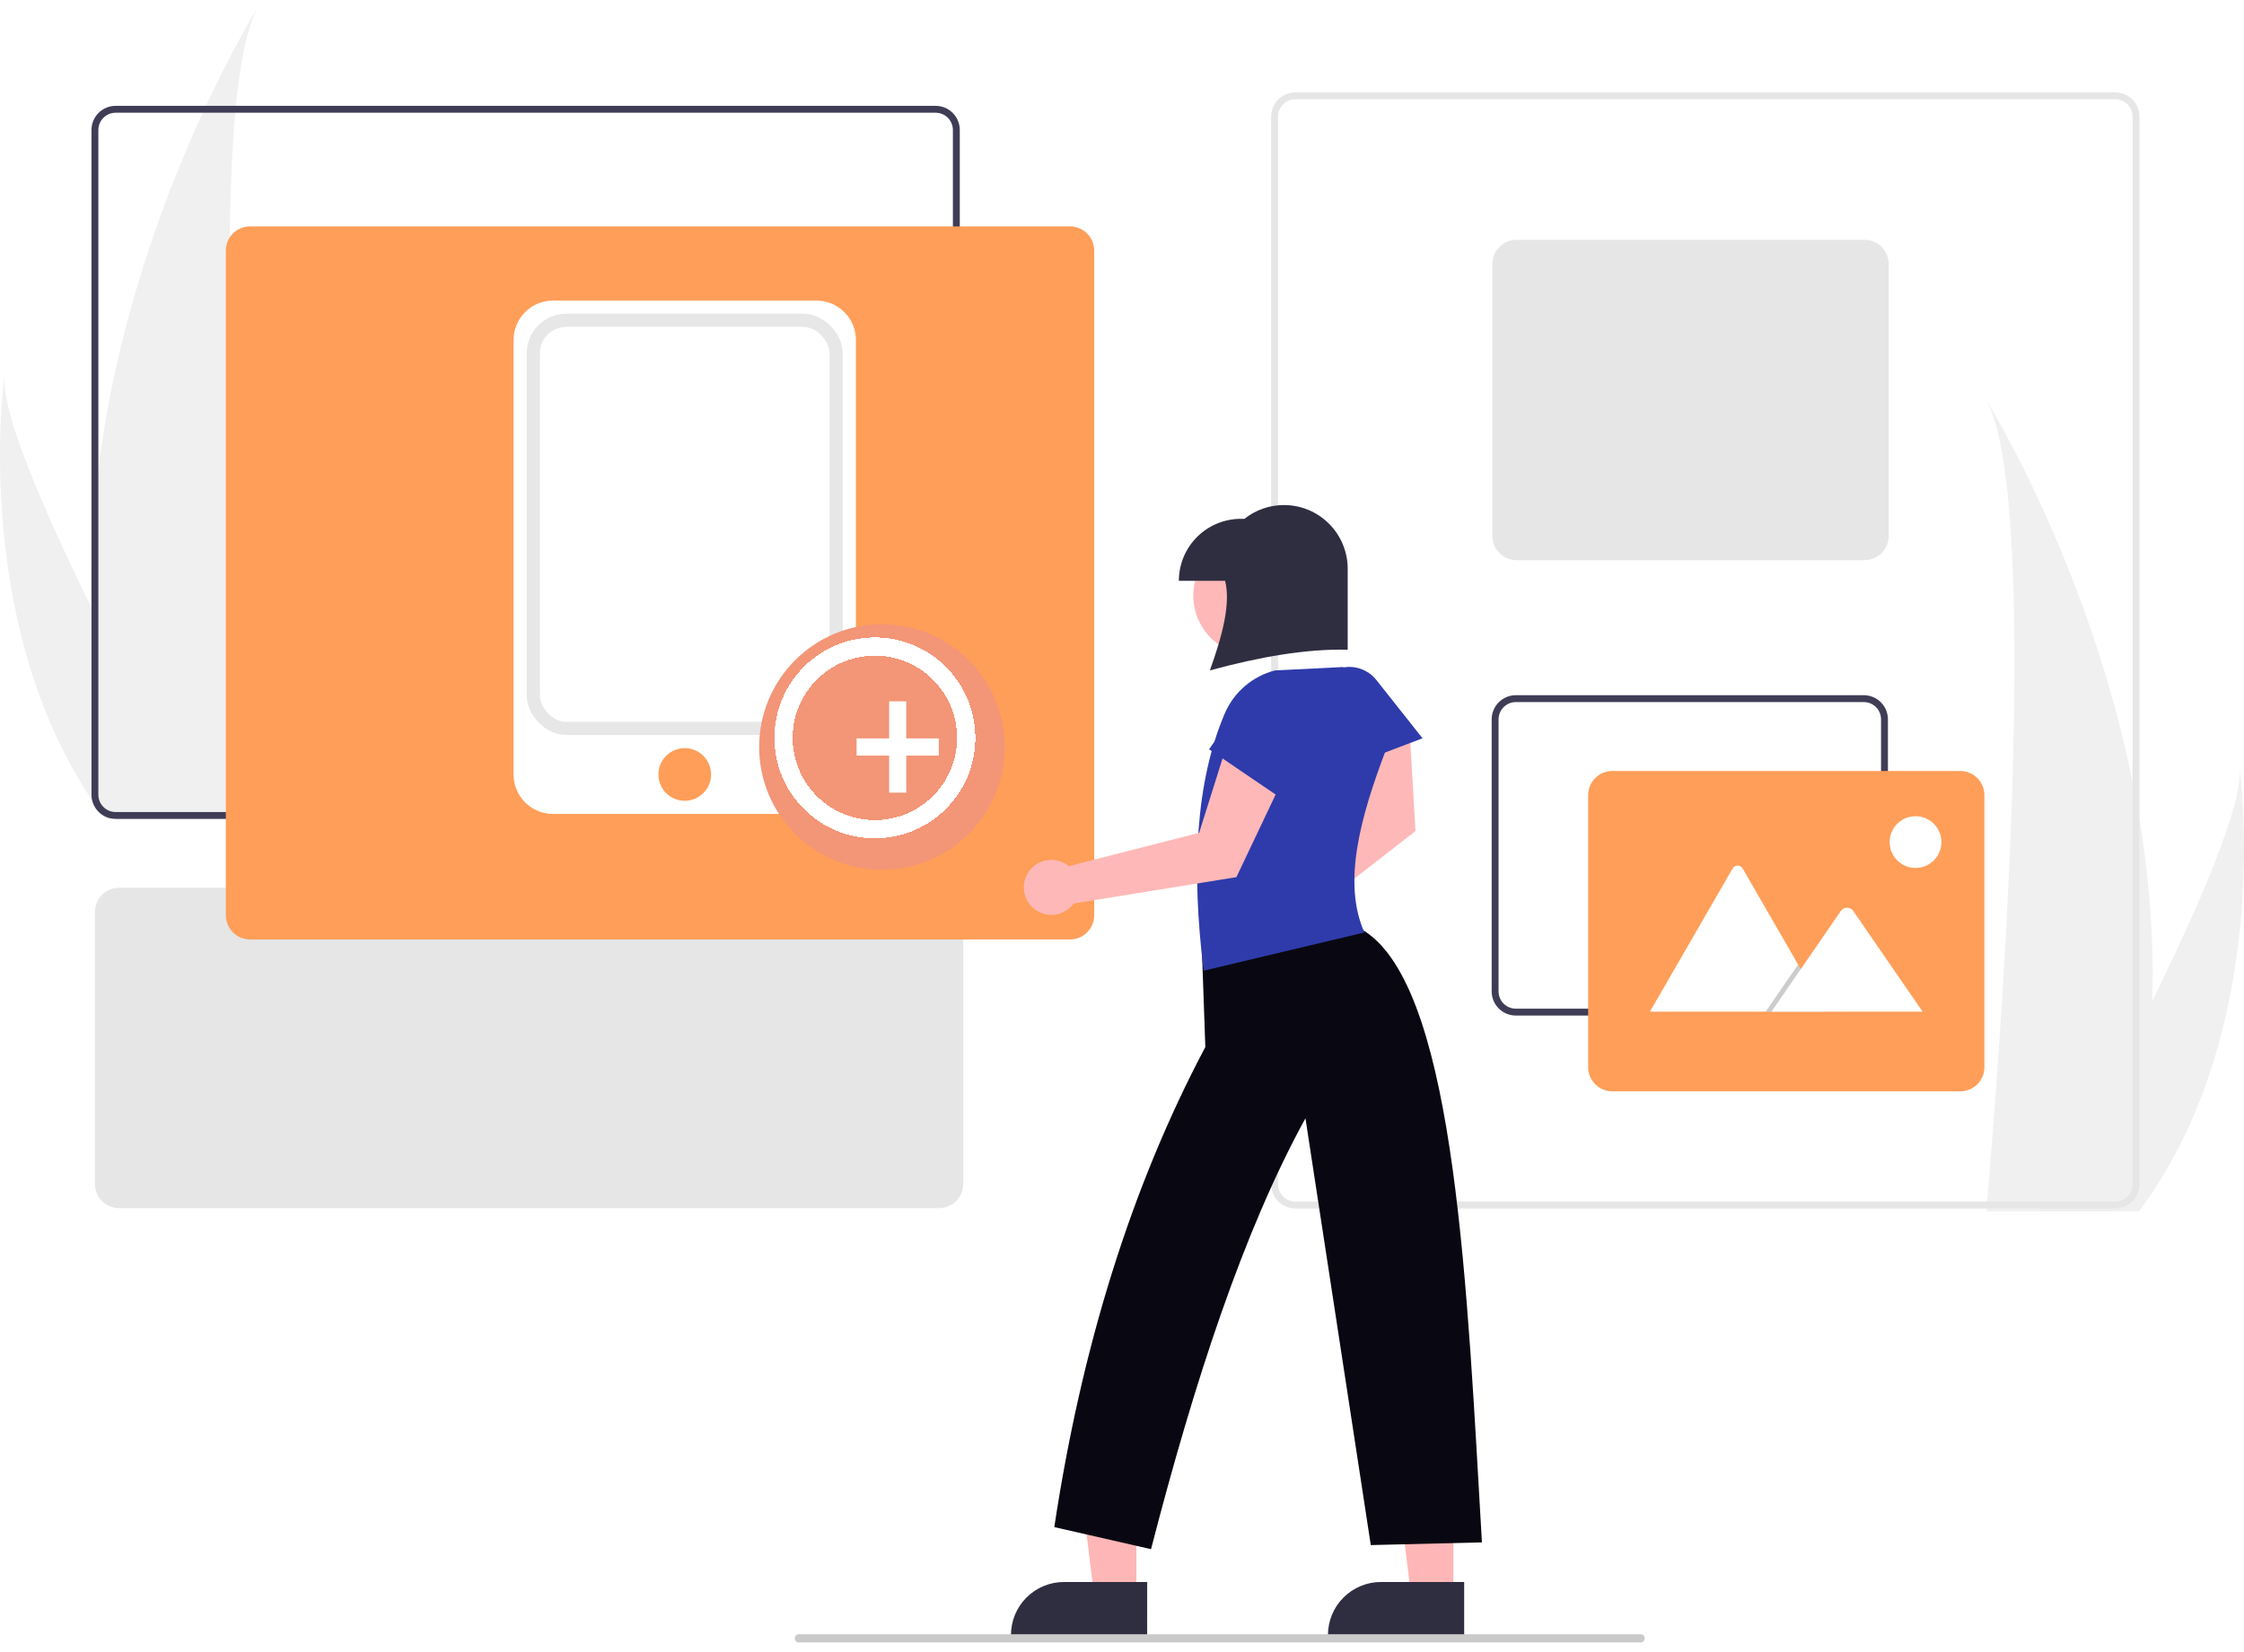 <svg width="201" height="148" viewBox="0 0 201 148" fill="none" xmlns="http://www.w3.org/2000/svg">
<path d="M192.779 89.69C192.611 95.945 191.563 102.146 189.666 108.109C189.623 108.247 189.577 108.383 189.532 108.522H177.916C177.929 108.398 177.941 108.259 177.953 108.109C178.728 99.205 183.193 45.013 177.854 35.746C178.321 36.498 193.679 61.398 192.779 89.69Z" fill="#F0F0F0"/>
<path d="M191.907 108.109C191.81 108.247 191.709 108.385 191.606 108.522H182.892C182.958 108.404 183.034 108.266 183.123 108.109C184.563 105.51 188.824 97.742 192.779 89.689C197.029 81.036 200.929 72.053 200.6 68.802C200.702 69.535 203.643 91.887 191.907 108.109Z" fill="#F0F0F0"/>
<path d="M23.146 0.561C17.807 9.829 22.272 64.02 23.047 72.924C23.059 73.075 23.072 73.213 23.084 73.337H11.468C11.423 73.199 11.377 73.063 11.334 72.924C9.437 66.961 8.389 60.761 8.221 54.505C7.321 26.213 22.679 1.313 23.146 0.561Z" fill="#F0F0F0"/>
<path d="M0.4 33.618C0.071 36.869 3.971 45.851 8.221 54.505C12.177 62.558 16.437 70.326 17.877 72.924C17.966 73.081 18.042 73.219 18.108 73.337H9.394C9.291 73.201 9.19 73.062 9.093 72.924C-2.643 56.703 0.298 34.351 0.4 33.618Z" fill="#F0F0F0"/>
<path d="M189.476 108.275H116.021C115.448 108.274 114.899 108.046 114.494 107.641C114.089 107.236 113.861 106.687 113.86 106.114V10.438C113.861 9.865 114.089 9.316 114.494 8.911C114.899 8.506 115.448 8.278 116.021 8.277H189.476C190.049 8.278 190.598 8.506 191.003 8.911C191.408 9.316 191.636 9.865 191.636 10.438V106.114C191.636 106.687 191.408 107.236 191.003 107.641C190.598 108.046 190.049 108.274 189.476 108.275ZM116.021 8.894C115.611 8.895 115.219 9.058 114.93 9.347C114.641 9.636 114.478 10.028 114.477 10.438V106.114C114.478 106.524 114.641 106.916 114.93 107.205C115.219 107.494 115.611 107.657 116.021 107.658H189.476C189.885 107.657 190.277 107.494 190.566 107.205C190.856 106.916 191.018 106.524 191.019 106.114V10.438C191.018 10.028 190.856 9.636 190.566 9.347C190.277 9.058 189.885 8.895 189.476 8.894H116.021Z" fill="#E6E6E6"/>
<path d="M167.011 50.19H135.839C135.266 50.189 134.717 49.961 134.312 49.556C133.907 49.151 133.679 48.602 133.678 48.029V23.647C133.679 23.074 133.907 22.525 134.312 22.12C134.717 21.715 135.266 21.487 135.839 21.487H167.011C167.584 21.487 168.133 21.715 168.538 22.12C168.943 22.525 169.171 23.074 169.171 23.647V48.029C169.171 48.602 168.943 49.151 168.538 49.556C168.133 49.961 167.584 50.189 167.011 50.19Z" fill="#E6E6E6"/>
<path d="M166.945 90.991H135.773C135.2 90.991 134.651 90.763 134.246 90.358C133.841 89.953 133.613 89.404 133.613 88.831V64.449C133.613 63.876 133.841 63.327 134.246 62.922C134.651 62.517 135.2 62.289 135.773 62.288H166.945C167.518 62.289 168.067 62.517 168.472 62.922C168.877 63.327 169.105 63.876 169.106 64.449V88.831C169.105 89.404 168.877 89.953 168.472 90.358C168.067 90.763 167.518 90.991 166.945 90.991ZM135.773 62.906C135.364 62.906 134.972 63.069 134.683 63.358C134.393 63.647 134.231 64.04 134.23 64.449V88.831C134.231 89.24 134.393 89.632 134.683 89.922C134.972 90.211 135.364 90.374 135.773 90.374H166.945C167.355 90.374 167.747 90.211 168.036 89.922C168.325 89.632 168.488 89.24 168.489 88.831V64.449C168.488 64.04 168.325 63.647 168.036 63.358C167.747 63.069 167.355 62.906 166.945 62.906H135.773Z" fill="#3F3D56"/>
<path d="M175.587 97.781H144.415C143.842 97.781 143.293 97.553 142.888 97.148C142.483 96.743 142.255 96.194 142.254 95.621V71.239C142.255 70.666 142.483 70.117 142.888 69.712C143.293 69.307 143.842 69.079 144.415 69.078H175.587C176.16 69.079 176.709 69.307 177.114 69.712C177.519 70.117 177.747 70.666 177.747 71.239V95.621C177.747 96.194 177.519 96.743 177.114 97.148C176.709 97.553 176.16 97.781 175.587 97.781Z" fill="#FF9E58"/>
<path d="M163.498 90.642H147.849C147.829 90.643 147.81 90.641 147.79 90.638L155.192 77.817C155.237 77.738 155.302 77.671 155.382 77.625C155.461 77.579 155.551 77.554 155.643 77.554C155.735 77.554 155.825 77.579 155.904 77.625C155.983 77.671 156.049 77.738 156.094 77.817L161.061 86.421L161.299 86.832L163.498 90.642Z" fill="white"/>
<path opacity="0.2" d="M163.498 90.642H158.155L160.778 86.833L160.967 86.558L161.061 86.421L161.299 86.833L163.498 90.642Z" fill="black"/>
<path d="M172.212 90.642H158.676L161.299 86.832L161.488 86.558L164.906 81.593C164.966 81.517 165.042 81.455 165.128 81.41C165.214 81.366 165.309 81.34 165.405 81.334C165.502 81.328 165.599 81.343 165.69 81.377C165.781 81.411 165.863 81.464 165.932 81.532C165.95 81.551 165.967 81.572 165.982 81.593L172.212 90.642Z" fill="white"/>
<path d="M171.578 77.767C172.858 77.767 173.896 76.73 173.896 75.449C173.896 74.169 172.858 73.131 171.578 73.131C170.297 73.131 169.259 74.169 169.259 75.449C169.259 76.73 170.297 77.767 171.578 77.767Z" fill="white"/>
<path d="M84.118 108.247H10.663C10.09 108.246 9.541 108.019 9.136 107.614C8.731 107.209 8.503 106.659 8.502 106.087V81.704C8.503 81.132 8.731 80.582 9.136 80.177C9.541 79.772 10.09 79.545 10.663 79.544H84.118C84.691 79.545 85.24 79.772 85.645 80.177C86.05 80.582 86.278 81.132 86.278 81.704V106.087C86.278 106.659 86.05 107.209 85.645 107.614C85.24 108.019 84.691 108.246 84.118 108.247Z" fill="#E6E6E6"/>
<path d="M83.809 73.371H10.354C9.782 73.371 9.232 73.143 8.827 72.738C8.422 72.333 8.195 71.784 8.194 71.211V11.644C8.194 11.071 8.422 10.522 8.827 10.117C9.232 9.712 9.782 9.484 10.354 9.484H83.809C84.382 9.484 84.931 9.712 85.336 10.117C85.741 10.522 85.969 11.071 85.97 11.644V71.211C85.969 71.784 85.741 72.333 85.336 72.738C84.931 73.143 84.382 73.371 83.809 73.371ZM10.354 10.101C9.945 10.101 9.553 10.264 9.264 10.553C8.974 10.843 8.812 11.235 8.811 11.644V71.211C8.812 71.62 8.974 72.012 9.264 72.301C9.553 72.591 9.945 72.754 10.354 72.754H83.809C84.219 72.754 84.611 72.591 84.9 72.301C85.189 72.012 85.352 71.62 85.353 71.211V11.644C85.352 11.235 85.189 10.843 84.9 10.553C84.611 10.264 84.219 10.101 83.809 10.101H10.354Z" fill="#3F3D56"/>
<path d="M95.846 84.173H22.391C21.818 84.173 21.269 83.945 20.864 83.54C20.459 83.135 20.231 82.586 20.23 82.013V22.446C20.231 21.874 20.459 21.325 20.864 20.919C21.269 20.514 21.818 20.287 22.391 20.286H95.846C96.419 20.287 96.968 20.514 97.373 20.919C97.778 21.325 98.006 21.874 98.007 22.446V82.013C98.006 82.586 97.778 83.135 97.373 83.54C96.968 83.945 96.419 84.173 95.846 84.173Z" fill="#FF9E58"/>
<path d="M111.509 81.065C112.009 80.79 112.591 80.697 113.152 80.804L121.954 72.578L120.493 65.244L126.272 65.557L126.789 74.46L115.144 83.528C115.093 83.948 114.935 84.348 114.685 84.689C114.435 85.03 114.101 85.301 113.716 85.476C113.331 85.651 112.908 85.725 112.486 85.689C112.065 85.654 111.66 85.51 111.309 85.273C110.959 85.036 110.676 84.713 110.487 84.334C110.297 83.956 110.209 83.535 110.229 83.113C110.249 82.691 110.377 82.28 110.601 81.922C110.825 81.563 111.138 81.268 111.509 81.065Z" fill="#FFB8B8"/>
<path d="M101.789 142.98H98.005L96.206 128.385H101.79L101.789 142.98Z" fill="#FFB6B6"/>
<path d="M102.754 146.648L90.554 146.647V146.493C90.554 145.234 91.054 144.026 91.945 143.135C92.835 142.245 94.043 141.744 95.302 141.744L102.755 141.745L102.754 146.648Z" fill="#2F2E41"/>
<path d="M130.184 142.98H126.4L124.6 128.385H130.184L130.184 142.98Z" fill="#FFB6B6"/>
<path d="M131.149 146.648L118.948 146.647V146.493C118.948 145.234 119.449 144.026 120.339 143.135C121.23 142.245 122.438 141.744 123.697 141.744L131.149 141.745L131.149 146.648Z" fill="#2F2E41"/>
<path d="M123.283 60.925C122.826 60.348 122.178 59.953 121.456 59.812C120.734 59.671 119.985 59.793 119.345 60.156C118.712 60.514 118.227 61.085 117.974 61.767C117.721 62.449 117.718 63.199 117.964 63.883L119.819 69.037L127.419 66.149L123.283 60.925Z" fill="#2F3BAB"/>
<path d="M122.601 83.686C122.255 83.426 121.883 83.203 121.491 83.02L107.66 85.148L107.964 93.812C101.274 106.439 96.85 120.844 94.436 136.826L103.1 138.802C106.977 123.784 111.38 110.308 116.932 100.196L122.784 138.437L132.739 138.194C131.428 115.714 130.416 89.506 122.601 83.686Z" fill="#090812"/>
<path d="M112.277 58.747C115.255 58.747 117.668 56.334 117.668 53.356C117.668 50.379 115.255 47.965 112.277 47.965C109.3 47.965 106.886 50.379 106.886 53.356C106.886 56.334 109.3 58.747 112.277 58.747Z" fill="#FFB8B8"/>
<path d="M124.132 67.21C124.379 65.719 124.137 64.188 123.442 62.846C122.747 61.505 121.636 60.424 120.275 59.766L114.196 60.07C113.206 60.326 112.288 60.805 111.511 61.469C110.734 62.134 110.119 62.967 109.713 63.905C107.078 70.073 106.703 77.958 107.812 86.972L122.212 83.547C120.237 79.1 121.825 73.292 124.132 67.21Z" fill="#2F3BAB"/>
<path d="M105.593 52.041C105.593 51.312 105.736 50.589 106.015 49.915C106.295 49.241 106.704 48.629 107.22 48.113C107.736 47.597 108.348 47.188 109.022 46.909C109.696 46.63 110.418 46.486 111.148 46.486H111.467C112.473 45.686 113.72 45.251 115.006 45.251C116.52 45.251 117.973 45.853 119.043 46.924C120.114 47.995 120.716 49.447 120.716 50.961V58.214C117.024 58.122 112.843 58.85 108.37 60.066C109.498 56.943 110.247 54.072 109.735 52.041H105.593Z" fill="#2F2E41"/>
<path d="M94.173 77.041C94.744 77.04 95.298 77.238 95.739 77.602L107.411 74.618L109.655 67.484L114.572 70.536L110.747 78.591L96.177 80.948C95.931 81.292 95.6 81.566 95.217 81.745C94.833 81.924 94.411 82.002 93.989 81.97C93.567 81.939 93.16 81.8 92.808 81.566C92.456 81.332 92.169 81.012 91.976 80.635C91.783 80.259 91.69 79.84 91.706 79.417C91.721 78.994 91.846 78.583 92.066 78.222C92.287 77.861 92.596 77.563 92.965 77.356C93.334 77.149 93.75 77.041 94.173 77.041Z" fill="#FFB8B8"/>
<path d="M116.93 65.322C117.141 64.617 117.093 63.86 116.794 63.188C116.496 62.515 115.967 61.971 115.303 61.655C114.646 61.342 113.9 61.271 113.196 61.455C112.492 61.639 111.876 62.066 111.457 62.66L108.297 67.135L115.02 71.706L116.93 65.322Z" fill="#2F3BAB"/>
<path d="M146.953 147.16H71.555C71.507 147.16 71.459 147.151 71.414 147.132C71.369 147.114 71.329 147.087 71.294 147.053C71.26 147.019 71.233 146.978 71.214 146.933C71.196 146.889 71.186 146.841 71.186 146.793C71.186 146.744 71.196 146.696 71.214 146.652C71.233 146.607 71.26 146.566 71.294 146.532C71.329 146.498 71.369 146.471 71.414 146.453C71.459 146.434 71.507 146.425 71.555 146.425H146.953C147.001 146.425 147.049 146.434 147.094 146.453C147.138 146.471 147.179 146.498 147.213 146.532C147.247 146.566 147.275 146.607 147.293 146.652C147.312 146.696 147.321 146.744 147.321 146.793C147.321 146.841 147.312 146.889 147.293 146.933C147.275 146.978 147.247 147.019 147.213 147.053C147.179 147.087 147.138 147.114 147.094 147.132C147.049 147.151 147.001 147.16 146.953 147.16Z" fill="#CACACA"/>
<path fill-rule="evenodd" clip-rule="evenodd" d="M49.538 26.93C47.584 26.93 46 28.514 46 30.468V69.391C46 71.345 47.584 72.93 49.538 72.93H73.128C75.082 72.93 76.667 71.345 76.667 69.391V30.468C76.667 28.514 75.082 26.93 73.128 26.93H49.538ZM61.333 71.75C62.636 71.75 63.692 70.694 63.692 69.391C63.692 68.088 62.636 67.032 61.333 67.032C60.031 67.032 58.974 68.088 58.974 69.391C58.974 70.694 60.031 71.75 61.333 71.75Z" fill="white"/>
<rect x="47.769" y="28.699" width="27.128" height="36.564" rx="2.949" fill="white" stroke="#E7E7E7" stroke-width="1.179"/>
<circle cx="79" cy="66.93" r="11" fill="#F39577"/>
<path d="M84.091 67.7H81.174V71.02H79.644V67.7H76.727V66.159H79.644V62.839H81.174V66.159H84.091V67.7Z" fill="white"/>
<g filter="url(#filter0_d_752_34740)">
<circle cx="80" cy="66.93" r="8.182" stroke="white" stroke-width="1.636" shape-rendering="crispEdges"/>
</g>
<defs>
<filter id="filter0_d_752_34740" x="69.364" y="57.111" width="19.636" height="18.818" filterUnits="userSpaceOnUse" color-interpolation-filters="sRGB">
<feFlood flood-opacity="0" result="BackgroundImageFix"/>
<feColorMatrix in="SourceAlpha" type="matrix" values="0 0 0 0 0 0 0 0 0 0 0 0 0 0 0 0 0 0 127 0" result="hardAlpha"/>
<feOffset dx="-1.636" dy="-0.818"/>
<feComposite in2="hardAlpha" operator="out"/>
<feColorMatrix type="matrix" values="0 0 0 0 0.953 0 0 0 0 0.584 0 0 0 0 0.467 0 0 0 1 0"/>
<feBlend mode="normal" in2="BackgroundImageFix" result="effect1_dropShadow_752_34740"/>
<feBlend mode="normal" in="SourceGraphic" in2="effect1_dropShadow_752_34740" result="shape"/>
</filter>
</defs>
</svg>
